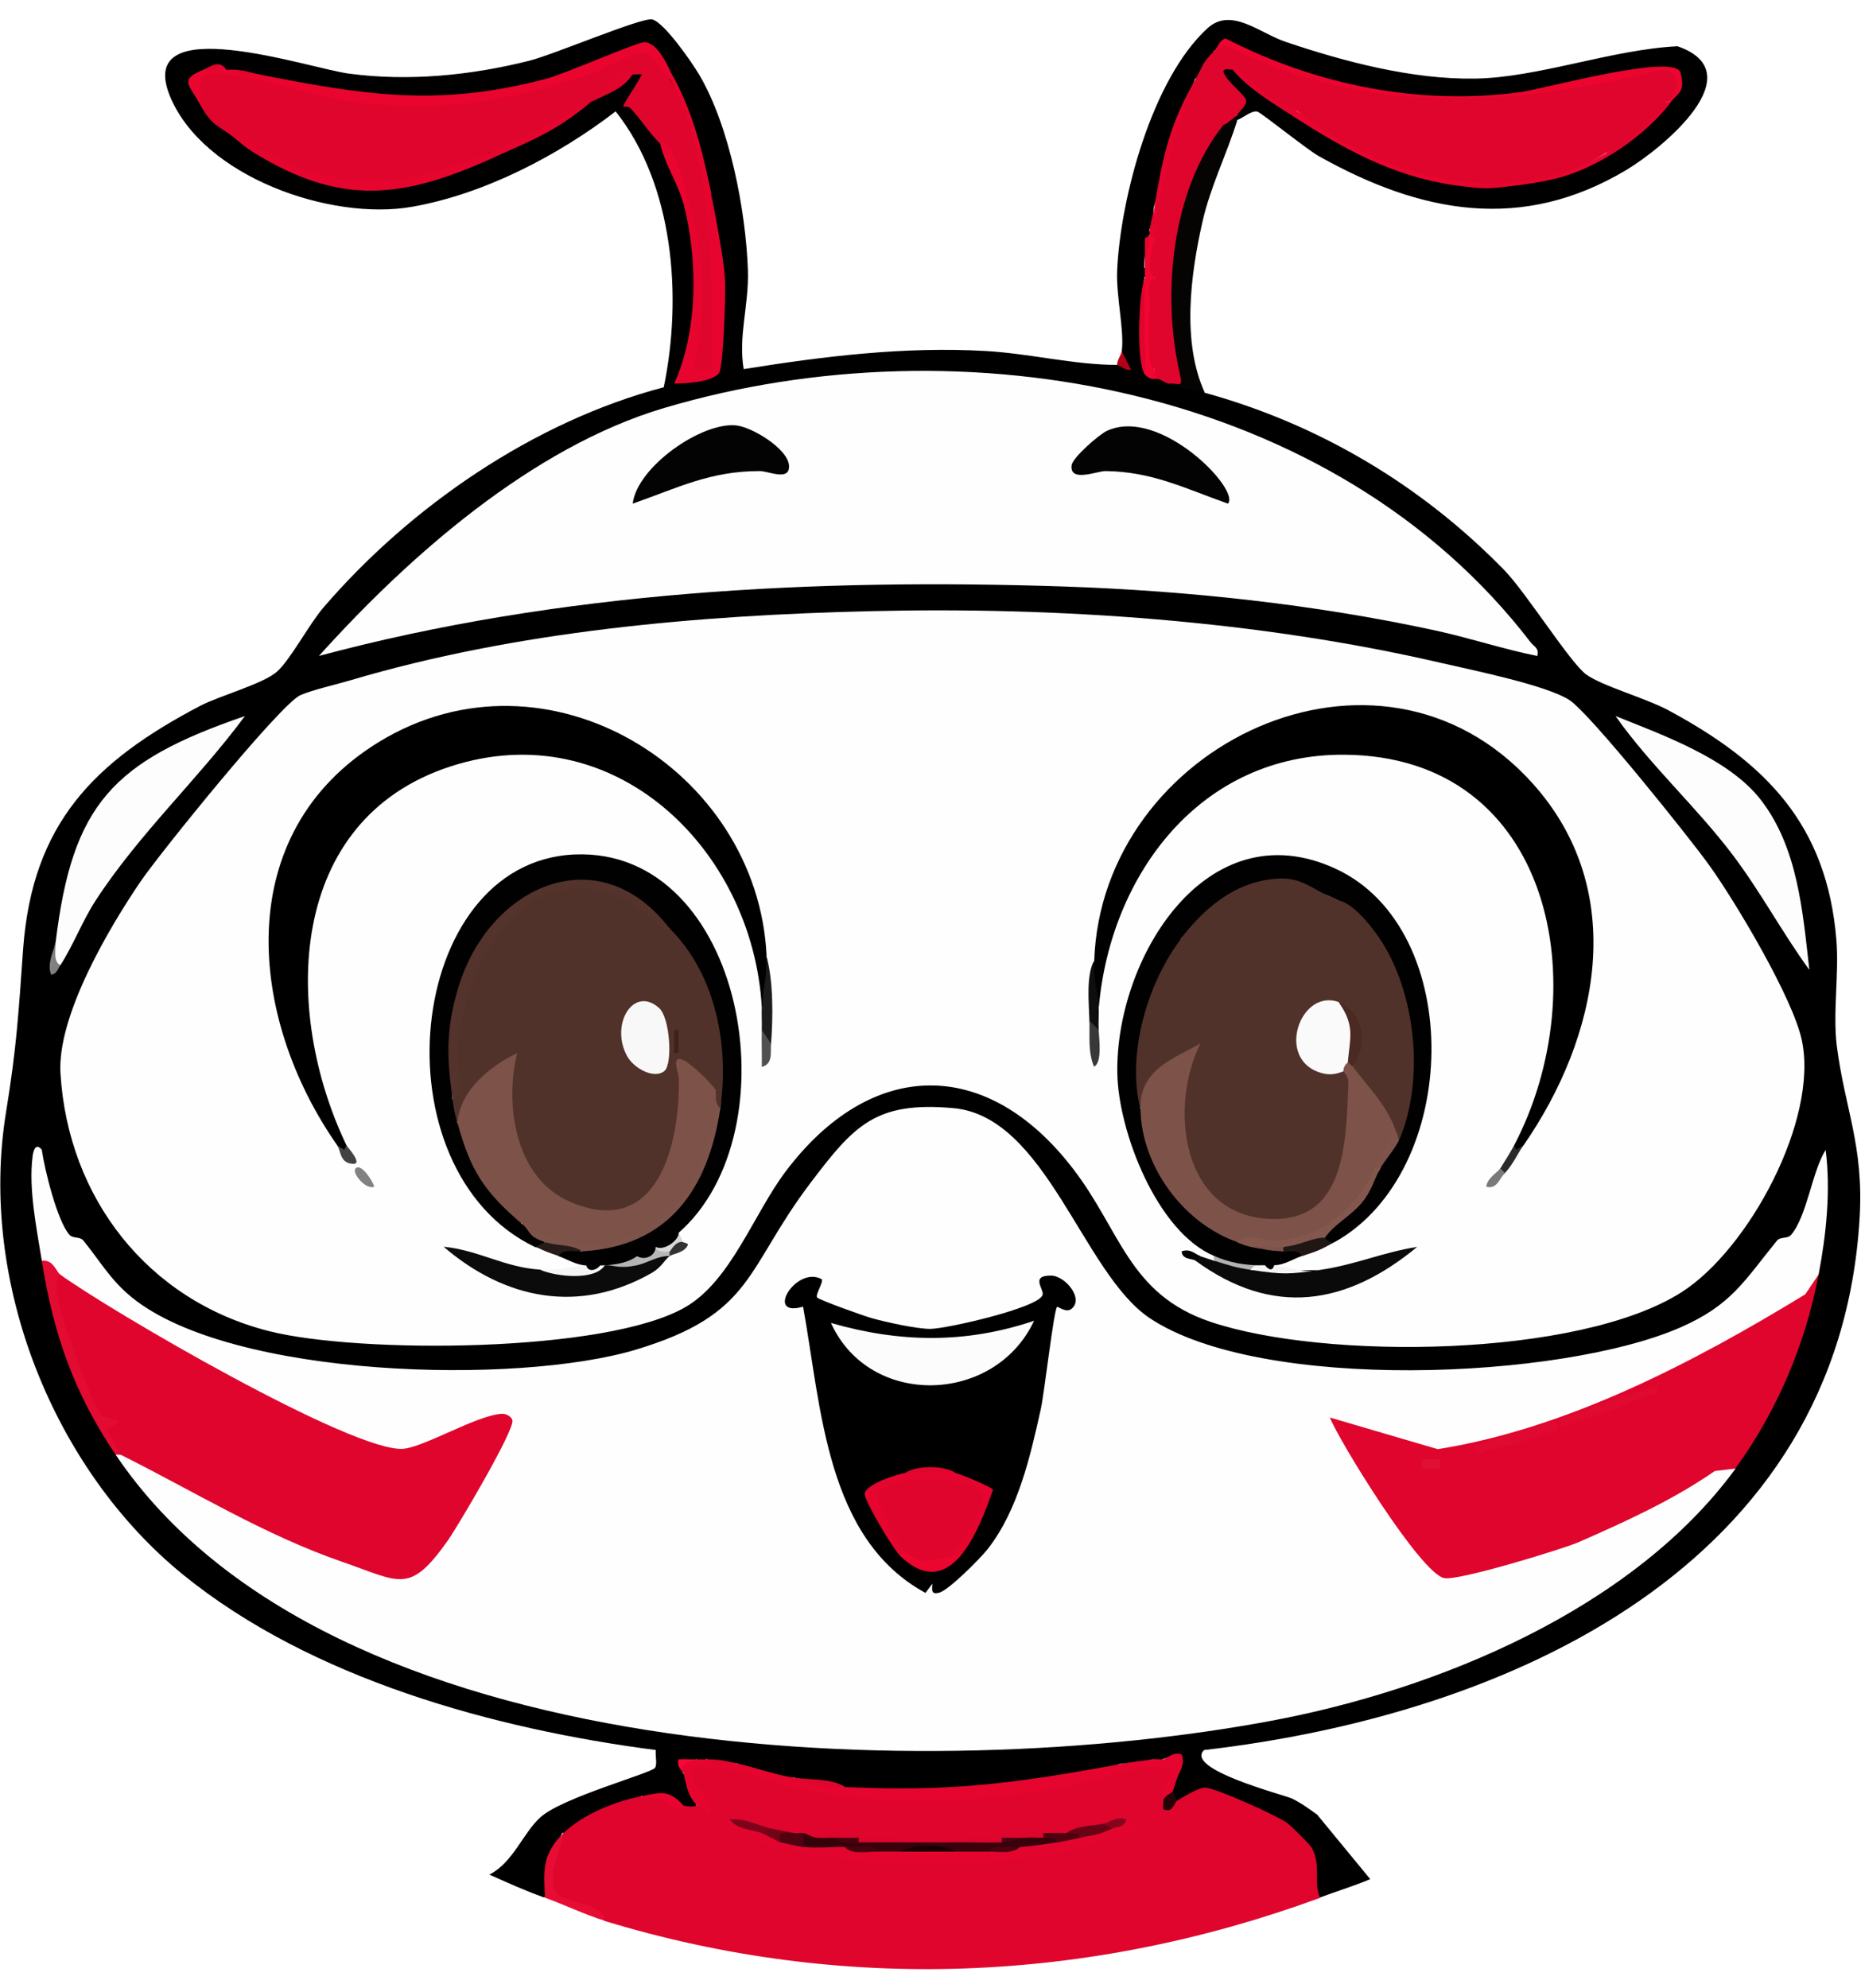 <svg xmlns="http://www.w3.org/2000/svg" width="44" height="47" viewBox="0 0 44 47" fill="none">
  <g clip-path="url(#clip0_80_7775)">
    <path d="M11.573 44.31C12.133 44.026 12.365 43.326 12.78 42.954C13.309 42.482 15.409 41.913 15.488 41.786C15.544 41.69 15.488 41.493 15.505 41.367C11.687 40.872 7.352 39.683 4.321 37.216C1.29 34.749 -0.52 30.336 0.144 26.281C0.394 24.746 0.437 23.968 0.547 22.428C0.766 19.467 2.222 18.002 4.732 16.685C5.192 16.445 6.211 16.169 6.543 15.881C6.854 15.614 7.313 14.748 7.645 14.363C9.701 11.97 12.623 9.963 15.693 9.154C16.135 7.028 15.934 4.373 14.556 2.633C13.196 3.678 11.442 4.592 9.736 4.889C7.825 5.226 4.794 4.181 4.015 2.265C3.18 0.205 7.317 1.618 8.249 1.74C9.657 1.928 11.123 1.784 12.505 1.438C13.051 1.307 15.19 0.398 15.422 0.459C15.711 0.537 16.358 1.473 16.529 1.762C17.25 2.978 17.635 4.981 17.683 6.39C17.709 7.221 17.451 7.942 17.583 8.725C19.472 8.423 21.375 8.187 23.303 8.297C24.362 8.358 25.394 8.625 26.413 8.625C26.509 8.533 26.531 8.423 26.523 8.297C26.584 7.789 26.387 7.019 26.413 6.39C26.492 4.671 27.24 1.863 28.548 0.669C29.107 0.157 29.781 0.782 30.393 0.988C31.789 1.46 33.385 1.88 34.872 1.858C36.359 1.837 38.1 1.172 39.661 1.093C41.468 1.718 39.325 3.494 38.45 4.019C35.983 5.493 33.599 5.047 31.181 3.691C30.892 3.529 29.812 2.654 29.724 2.637C29.58 2.611 29.392 2.79 29.247 2.838C29.186 2.807 29.186 2.768 29.247 2.729C29.186 2.383 29.138 2.252 28.836 1.985C28.591 1.631 28.871 1.229 29.138 1.635C29.619 1.906 30.157 2.335 30.555 2.724C31.771 3.385 33.048 3.984 34.373 4.36C34.881 4.408 35.392 4.404 35.9 4.36C36.604 4.207 37.3 3.988 37.973 3.704C38.48 3.28 38.992 2.842 39.499 2.396C39.849 1.583 39.359 1.587 38.655 1.74C35.458 2.545 32.195 2.694 29.094 1.119L28.696 1.198C28.806 1.473 28.578 1.906 28.259 1.854C27.896 2.882 27.568 3.901 27.275 4.911C27.275 5.104 27.24 5.287 27.166 5.458C27.262 5.484 27.257 5.524 27.166 5.567C27.087 5.808 27.052 6.062 27.056 6.333C27.227 6.363 27.214 6.464 27.056 6.551C26.96 7.312 26.956 8.082 27.056 8.843C27.135 8.734 27.332 8.835 27.384 8.953C27.564 8.716 27.629 8.773 27.603 9.062L27.835 9.101C28.01 8.773 28.298 9.027 28.473 9.281C31.168 10.02 33.604 11.463 35.568 13.479C36.084 14.009 37.124 15.666 37.501 15.942C37.877 16.217 38.926 16.506 39.456 16.795C41.752 18.032 43.195 19.493 43.418 22.218C43.484 23.019 43.331 23.933 43.427 24.716C43.615 26.198 44.066 27.073 43.969 28.766C43.497 37.019 35.686 40.535 28.469 41.367C27.992 41.821 30.354 42.425 30.542 42.512C30.756 42.613 30.949 42.757 31.141 42.893L32.397 44.419C32.047 44.568 31.57 44.717 31.198 44.857C30.931 44.822 30.831 44.542 30.892 44.021C30.73 43.247 29.121 42.652 28.416 42.491C28.18 42.67 27.979 42.692 27.817 42.565C27.616 42.687 27.555 42.495 27.708 42.346C27.524 42.316 27.655 42.036 27.817 42.018C27.927 41.66 27.94 41.419 27.489 41.581C27.424 41.716 27.34 41.712 27.27 41.581C27.03 41.66 26.776 41.694 26.505 41.69C24.756 42.224 21.978 42.7 20.146 42.364C20.08 42.351 20.019 42.298 19.957 42.237L18.759 42.018C18.405 42.136 17.766 41.896 17.451 41.69L16.686 41.581C16.642 41.73 16.564 41.712 16.467 41.581C16.301 41.638 16.209 41.743 16.139 41.909C16.297 42.005 16.485 42.451 16.467 42.674C16.437 43.011 16.227 43.002 16.139 42.674C15.829 42.504 15.505 42.429 15.155 42.456C14.989 42.709 14.674 42.884 14.21 42.985C13.878 43.247 13.572 43.361 13.296 43.326C13.047 43.781 12.841 44.262 13.003 44.778L12.863 44.852C12.369 44.673 12.041 44.52 11.556 44.306L11.573 44.31Z" fill="black"/>
    <path d="M1.316 22.271C1.71 19.008 2.668 17.998 5.791 16.926C4.675 18.431 3.285 19.708 2.252 21.3C1.942 21.781 1.719 22.371 1.426 22.817C1.238 22.87 1.203 22.686 1.316 22.271Z" fill="#FDFDFD"/>
    <path d="M42.779 22.927C42.137 22.043 41.629 21.085 40.969 20.211C40.103 19.065 39.027 18.103 38.196 16.926C39.311 17.372 40.877 17.936 41.625 18.899C42.508 20.031 42.622 21.553 42.779 22.927Z" fill="#FDFDFD"/>
    <path d="M27.506 41.585C27.572 41.577 27.76 41.384 27.944 41.476C28.018 41.725 27.9 41.843 27.834 42.023C27.839 41.647 27.931 41.524 27.506 41.585Z" fill="#DF052D"/>
    <path d="M16.485 41.585L16.157 41.913C16.139 41.852 15.977 41.76 16.047 41.585C16.192 41.577 16.34 41.594 16.485 41.585Z" fill="#FB0634"/>
    <path d="M1.426 22.817C1.369 22.901 1.334 23.036 1.207 23.036C1.098 22.756 1.299 22.415 1.317 22.271C1.321 22.446 1.251 22.721 1.426 22.817Z" fill="#808080"/>
    <path d="M27.288 41.585C27.135 41.791 26.763 41.668 26.523 41.694C26.811 41.642 26.986 41.62 27.288 41.585Z" fill="#DF052D"/>
    <path d="M36.342 15.505C35.537 15.343 34.75 15.08 33.945 14.905C31.084 14.284 28.093 13.965 25.167 13.864C19.253 13.668 13.253 13.974 7.541 15.505C9.666 13.143 12.588 10.567 15.702 9.644C22.761 7.549 31.548 9.136 36.184 15.177C36.267 15.286 36.394 15.316 36.346 15.505H36.342Z" fill="#FEFEFE"/>
    <path d="M14.959 11.905C15.063 11.035 16.585 9.976 17.399 10.055C17.775 10.09 18.619 10.602 18.654 10.995C18.689 11.389 18.173 11.135 17.963 11.135C16.782 11.135 16.026 11.533 14.959 11.905Z" fill="#030303"/>
    <path d="M29.033 11.905C28.027 11.551 27.248 11.148 26.137 11.135C25.936 11.135 25.28 11.415 25.337 10.995C25.363 10.812 25.989 10.269 26.168 10.186C27.423 9.6 29.335 11.581 29.033 11.905Z" fill="#030303"/>
    <path d="M41.034 34.71C39.604 35.646 38.209 36.437 36.56 36.945C36.153 37.072 34.417 37.548 34.12 37.513C33.717 37.465 32.707 36.009 32.436 35.615C31.95 34.911 31.425 34.075 31.106 33.288C31.329 33.078 33.691 34.023 34.115 34.045C35.003 34.084 38.677 32.536 39.657 32.072C40.829 31.521 41.922 30.839 42.998 30.122C42.692 31.762 42.014 33.362 41.034 34.705V34.71Z" fill="#DF052D"/>
    <path d="M39.18 32.746C39.242 33.056 39.097 32.921 38.944 32.991C38.297 33.293 37.571 33.507 36.893 33.726C36.84 33.446 36.941 33.529 37.111 33.459C37.776 33.183 38.498 32.973 39.185 32.746H39.18Z" fill="#E00930"/>
    <path d="M36.779 33.621C36.98 33.787 36.643 33.857 36.56 33.887C36.21 34.027 35.567 34.198 35.191 34.272C35.025 34.303 34.986 34.469 34.815 34.22C35.06 34.106 36.7 33.555 36.779 33.621Z" fill="#E00931"/>
    <path d="M34.054 34.491H33.617V34.71H34.054V34.491Z" fill="#E00F35"/>
    <path d="M20.609 14.446C25.014 14.341 29.755 14.669 34.054 15.666C34.776 15.833 36.552 16.191 37.103 16.546C37.588 16.856 39.946 19.804 40.405 20.443C41.03 21.309 42.391 23.596 42.6 24.584C43.003 26.456 41.354 29.523 39.762 30.542C37.326 32.099 31.308 32.151 28.622 31.246C26.684 30.594 26.496 29.085 25.368 27.624C23.321 24.961 20.587 25.022 18.576 27.69C17.823 28.687 17.285 30.266 16.214 30.892C14.342 31.989 8.459 31.998 6.36 31.465C3.49 30.738 1.61 28.315 1.43 25.376C1.347 24.025 2.559 21.96 3.324 20.836C3.77 20.18 6.626 16.642 7.103 16.432C7.392 16.305 7.943 16.183 8.28 16.082C12.216 14.914 16.515 14.542 20.609 14.446Z" fill="#FEFEFE"/>
    <path d="M18.12 22.599C18.225 23.098 18.19 23.495 18.011 23.797C17.788 20.049 14.495 16.86 10.641 18.12C6.788 19.38 6.666 23.889 8.192 27.073C8.31 27.436 8.144 27.349 7.973 27.073C5.861 24.055 5.441 19.686 8.966 17.534C12.916 15.124 17.919 18.181 18.125 22.599H18.12Z" fill="black"/>
    <path d="M36.018 27.073C35.825 27.331 35.699 27.441 35.799 27.073C37.75 23.351 36.718 17.884 31.797 17.84C28.407 17.809 26.264 20.644 25.98 23.802C25.792 23.53 25.757 23.167 25.871 22.712C26.041 17.617 32.589 14.468 36.232 18.514C38.533 21.068 37.794 24.519 36.018 27.078V27.073Z" fill="black"/>
    <path d="M12.776 30.017C13.279 30.1 13.821 30.082 14.302 29.907C14.508 29.829 14.919 29.78 15.068 29.907C15.208 29.654 15.557 29.562 15.833 29.689C15.697 29.798 15.645 29.951 15.413 30.087C13.694 31.071 11.94 30.716 10.488 29.47C11.324 29.553 11.927 29.96 12.78 30.012L12.776 30.017Z" fill="#0B0B0B"/>
    <path d="M31.215 30.017C32.055 29.894 32.694 29.601 33.507 29.474C31.832 30.857 30.096 31.136 28.268 29.802C28.123 29.662 28.184 29.641 28.377 29.693C28.486 29.728 28.591 29.767 28.705 29.802C29.085 29.776 29.374 29.851 29.58 30.021C30.122 30.03 30.669 30.03 31.215 30.021V30.017Z" fill="#0A0A0A"/>
    <path d="M18.23 24.672C18.13 24.786 18.059 24.681 18.011 24.344C18.016 24.165 18.003 23.981 18.011 23.797C18.029 23.452 18.143 23.062 18.121 22.599C18.287 23.185 18.278 24.055 18.23 24.672Z" fill="#1B1B1B"/>
    <path d="M25.976 23.797C25.985 23.977 25.967 24.16 25.976 24.344C25.897 24.51 25.827 24.436 25.757 24.125C25.744 23.688 25.678 23.062 25.866 22.708C25.853 23.137 25.963 23.5 25.976 23.797Z" fill="#0E0E0E"/>
    <path d="M29.903 29.907C29.973 29.907 30.052 29.899 30.122 29.907C30.419 29.938 30.826 30.108 31.211 30.017C30.481 30.126 30.323 30.13 29.575 30.017C29.405 29.811 29.72 29.816 29.903 29.907Z" fill="#F4F4F4"/>
    <path d="M29.904 29.907C29.785 29.907 29.628 29.881 29.575 30.017C29.195 29.96 29.051 29.907 28.701 29.798V29.689C28.937 29.789 29.545 29.754 29.829 29.82L29.904 29.907Z" fill="#B2B2B2"/>
    <path d="M14.193 29.907H14.302C14.066 30.284 13.139 30.174 12.776 30.017C13.209 30.043 13.581 29.916 13.865 29.907C13.974 29.907 14.084 29.916 14.193 29.907Z" fill="#F5F5F5"/>
    <path d="M25.976 24.344C25.984 24.545 26.067 25.114 25.866 25.214C25.718 24.851 25.77 24.497 25.757 24.125L25.976 24.344Z" fill="#383838"/>
    <path d="M36.018 27.073C35.874 27.279 35.786 27.506 35.581 27.729C35.428 27.874 35.371 27.812 35.471 27.62C35.554 27.493 35.734 27.196 35.799 27.073L35.852 27.178L36.018 27.073Z" fill="#2A2A2A"/>
    <path d="M16.047 29.146C16.078 29.221 16.126 29.291 16.157 29.365C16.143 29.483 15.955 29.575 15.829 29.584C15.649 29.71 15.325 29.732 15.501 29.474C15.575 29.435 16.021 29.168 16.047 29.146Z" fill="#D8D8D8"/>
    <path d="M18.23 24.672C18.213 24.886 18.278 25.149 18.011 25.219C18.016 24.93 18.003 24.637 18.011 24.344L18.23 24.672Z" fill="#505050"/>
    <path d="M8.192 27.073C8.209 27.108 8.585 27.515 8.354 27.511C8.03 27.502 8.061 27.2 7.973 27.073L8.139 27.178L8.192 27.073Z" fill="#424242"/>
    <path d="M8.844 28.053C8.642 28.127 8.31 27.721 8.406 27.62C8.555 27.467 8.874 28.031 8.844 28.053Z" fill="#818181"/>
    <path d="M16.157 29.365C16.157 29.365 16.266 29.391 16.266 29.418C16.196 29.619 15.903 29.632 15.833 29.693C15.737 29.663 15.741 29.628 15.833 29.584C15.855 29.575 15.978 29.308 16.161 29.365H16.157Z" fill="#333333"/>
    <path d="M35.58 27.725C35.449 27.865 35.392 28.114 35.143 28.053C35.152 27.852 35.406 27.716 35.471 27.616L35.58 27.725Z" fill="#7A7A7A"/>
    <path d="M28.377 29.689L28.267 29.798C28.202 29.75 27.944 29.78 27.939 29.579C28.145 29.505 28.263 29.649 28.377 29.689Z" fill="black"/>
    <path d="M15.063 29.689C15.317 29.715 15.282 29.798 15.063 29.907C14.621 30.004 14.499 29.894 14.298 29.907C14.263 29.907 14.223 29.907 14.188 29.907C14.407 29.706 14.809 29.776 15.063 29.689Z" fill="#B4B4B4"/>
    <path d="M15.829 29.579V29.689C15.549 29.684 15.33 29.846 15.063 29.907V29.689C15.203 29.64 15.365 29.54 15.501 29.47C15.505 29.601 15.75 29.606 15.829 29.579Z" fill="#B7B7B7"/>
    <path d="M31.544 29.365C31.342 29.435 31.194 29.474 31.325 29.256L31.281 29.125C31.885 28.731 32.278 28.228 32.633 27.62C32.689 27.392 32.843 26.981 33.07 26.964L33.044 26.461C33.433 24.764 33.144 22.651 31.714 21.54L31.653 21.291C30.262 20.591 29.059 20.911 28.079 22.153L27.939 22.162C27.883 22.262 27.909 22.363 27.992 22.454C27.218 23.548 27.038 24.908 26.955 26.198L27.183 26.369C27.292 27.559 28.071 28.617 29.164 29.094L29.252 29.361C29.405 29.308 29.58 29.291 29.58 29.47C29.851 29.479 30.109 29.518 30.345 29.579C30.524 29.457 30.927 29.4 30.782 29.689C30.581 29.754 30.371 29.903 30.126 29.907C30.091 30.047 30 30.026 29.908 29.907C29.462 29.921 29.064 29.846 28.709 29.689C27.358 29.125 26.444 26.754 26.417 25.376C26.365 22.678 28.517 19.113 31.587 20.539C34.658 21.965 34.548 27.699 31.548 29.365H31.544Z" fill="#010101"/>
    <path d="M31.325 29.256C31.325 29.256 31.43 29.409 31.543 29.365C31.185 29.562 31.167 29.566 30.778 29.693C30.704 29.527 30.485 29.588 30.341 29.584C30.244 29.553 30.249 29.518 30.341 29.474C30.559 29.334 31.106 29.12 31.325 29.256Z" fill="#201715"/>
    <path d="M31.653 21.287C32.02 21.357 32.475 21.956 32.681 22.279C33.485 23.561 33.678 25.569 33.074 26.964C32.943 27.003 32.904 26.894 32.965 26.636C32.545 26.461 31.981 25.687 31.981 25.219C32.169 24.593 32.059 24.081 31.653 23.692C30.822 23.942 30.424 25.096 31.543 25.171L31.762 25.328C31.906 25.197 32.038 25.485 32.09 25.66C32.322 26.43 31.845 28.464 31.005 28.858C28.722 29.925 27.213 27.108 27.931 25.157C27.559 25.354 27.209 25.63 27.183 26.08L26.96 26.203C26.636 24.899 27.135 23.211 27.944 22.166L28.044 22.196C29.02 20.976 30.196 20.543 31.653 21.291V21.287Z" fill="#51322B"/>
    <path d="M31.762 25.324C31.5 25.14 31.561 25.013 31.872 25.105C31.977 25.075 32.012 25.11 31.981 25.214C32.344 25.682 32.738 26.076 32.965 26.631C33.009 27.003 32.764 27.353 32.528 27.616C32.038 29.076 30.678 29.553 29.256 29.361C27.997 28.923 26.978 27.581 26.964 26.194C26.956 25.297 27.695 25.044 28.381 24.668C27.655 26.124 27.909 28.6 29.869 28.801C31.828 29.002 31.824 27.012 31.881 25.586C31.885 25.446 31.767 25.337 31.767 25.324H31.762Z" fill="#7D5249"/>
    <path d="M27.94 22.161C28.521 21.409 29.282 20.793 30.284 20.766C30.844 20.753 31.15 21.112 31.649 21.287C31.364 21.234 30.949 21.107 30.612 21.068C29.269 20.915 29.011 21.448 28.158 22.214C27.997 22.358 27.918 22.524 27.94 22.161Z" fill="#51322B"/>
    <path d="M31.325 29.256C31.041 29.247 30.73 29.444 30.341 29.474C30.109 29.536 29.855 29.536 29.576 29.474C29.414 29.439 29.37 29.409 29.248 29.365C29.488 29.098 29.886 29.339 30.157 29.326C31.303 29.256 32.007 28.587 32.523 27.62C32.554 27.559 32.593 27.559 32.633 27.62C32.48 27.887 32.445 28.132 32.196 28.433C31.92 28.761 31.566 28.919 31.325 29.256Z" fill="#84574D"/>
    <path d="M33.07 26.964C32.996 27.134 32.738 27.436 32.633 27.62H32.523C32.694 27.301 32.808 26.964 32.961 26.636C33.005 26.745 33.061 26.841 33.07 26.964Z" fill="#7E5349"/>
    <path d="M30.341 29.47V29.579C29.982 29.566 29.881 29.531 29.575 29.47C29.829 29.457 30.087 29.492 30.341 29.47Z" fill="#7D5249"/>
    <path d="M31.653 23.688C32.086 23.99 32.235 24.746 31.872 25.105C31.872 25.118 31.758 25.179 31.762 25.324C31.579 25.394 31.434 25.42 31.242 25.363C30.14 25.053 30.743 23.351 31.653 23.688Z" fill="#FBFAFA"/>
    <path d="M31.977 25.214C31.946 25.175 31.898 25.144 31.867 25.105C31.915 24.541 32.046 24.243 31.648 23.688C32.243 23.906 32.366 24.72 31.977 25.214Z" fill="#4A2A23"/>
    <path d="M16.047 29.146C16.047 29.321 15.698 29.579 15.501 29.474C15.501 29.689 15.243 29.802 15.063 29.693C14.871 29.833 14.578 29.907 14.189 29.912C14.097 30.034 13.904 30.078 13.861 29.912C13.616 29.903 13.41 29.763 13.205 29.693C13.047 29.404 13.528 29.522 13.751 29.584C13.913 29.448 14.141 29.374 14.442 29.365C16.096 29.019 16.572 27.585 17.027 26.198C16.97 25.087 16.743 24.025 16.345 23.014C16.047 22.656 15.877 22.297 15.825 21.943C14.617 20.727 13.065 20.442 11.844 21.798C10.777 22.984 10.668 24.475 10.694 25.984C10.812 26.063 10.851 26.242 10.803 26.531L11.066 26.658C11.267 27.454 11.696 28.118 12.325 28.639V28.932C12.54 28.932 12.842 29.172 12.872 29.369C12.986 29.496 12.912 29.531 12.653 29.479C8.857 27.663 9.566 20.368 13.585 20.198C17.605 20.027 18.794 26.754 16.034 29.151L16.047 29.146Z" fill="#010101"/>
    <path d="M13.755 29.579C13.581 29.588 13.305 29.509 13.209 29.689C12.951 29.601 12.907 29.588 12.662 29.47L12.881 29.361C13.025 29.225 13.712 29.343 13.755 29.579Z" fill="#251B19"/>
    <path d="M17.031 26.198C16.743 28.114 15.807 29.466 13.76 29.579C13.524 29.409 13.182 29.457 12.885 29.361C12.465 29.221 12.561 29.116 12.338 28.923C12.575 28.704 12.907 29.137 13.182 29.225C13.926 29.457 14.805 29.238 15.431 28.796C16.467 28.066 16.655 26.916 16.922 25.761C17.018 25.918 17.075 25.993 17.031 26.198Z" fill="#7E534A"/>
    <path d="M15.829 21.943C16.931 23.027 17.246 24.751 17.027 26.198C16.94 26.124 16.905 25.98 16.918 25.761C16.725 25.844 16.502 25.722 16.253 25.394C16.664 30.091 11.643 29.846 11.892 25.328C11.503 25.59 11.153 25.949 11.044 26.422L10.808 26.526C10.742 26.286 10.733 26.22 10.698 25.98C10.698 24.615 10.716 23.417 11.516 22.223C12.666 20.504 14.42 20.521 15.824 21.943H15.829Z" fill="#51322B"/>
    <path d="M16.922 25.761C16.997 28.254 14.7 30.445 12.338 28.928C11.442 28.162 11.123 27.672 10.812 26.526C10.895 25.761 11.577 25.206 12.229 24.891C11.923 26.115 12.181 27.843 13.467 28.403C15.54 29.304 16.074 27.082 16.052 25.49C16.052 25.381 15.846 24.921 16.157 25.057C16.314 25.122 16.813 25.59 16.922 25.77V25.761Z" fill="#7D5249"/>
    <path d="M15.829 21.943C15.702 22.092 15.23 21.51 14.945 21.357C12.457 20.018 10.978 22.708 10.812 24.838C10.777 25.254 11.04 25.709 10.703 25.98C10.55 24.974 10.545 24.244 10.865 23.251C11.613 20.933 14.158 19.778 15.829 21.943Z" fill="#53332C"/>
    <path d="M15.584 23.828C15.842 24.06 15.907 25.149 15.71 25.315C15.47 25.516 14.989 25.258 14.827 24.965C14.416 24.213 14.98 23.286 15.584 23.828Z" fill="#F9F8F8"/>
    <path d="M16.043 24.344H15.938V24.886H16.043V24.344Z" fill="#422018"/>
    <path d="M26.522 8.301L26.741 8.738C26.623 8.778 26.47 8.629 26.413 8.629C26.404 8.515 26.514 8.384 26.522 8.301Z" fill="#B50019"/>
    <path d="M28.705 1.211C28.788 1.128 28.828 0.949 28.976 0.909C31.119 2.011 33.551 2.501 35.948 2.178C36.455 2.112 39.6 1.242 39.731 1.714C39.862 2.186 39.657 2.204 39.508 2.409H39.399C39.491 2.129 39.626 1.806 39.237 1.753C36.412 2.374 34.059 2.869 31.194 2.055C30.341 1.815 29.576 1.294 28.709 1.211H28.705Z" fill="#EB052F"/>
    <path d="M37.982 3.612C38.052 3.643 38.047 3.682 37.982 3.722C37.203 4.155 36.783 4.255 35.909 4.378C35.406 4.422 34.89 4.426 34.382 4.378C32.926 4.163 31.784 3.529 30.564 2.742C30.42 2.589 30.481 2.532 30.673 2.633C32.808 4.019 35.572 4.968 37.986 3.617L37.982 3.612Z" fill="#E9052F"/>
    <path d="M27.288 5.685C27.244 5.712 27.205 5.672 27.179 5.576C27.179 5.541 27.179 5.502 27.179 5.467C27.253 5.296 27.292 5.112 27.288 4.92C27.494 3.687 27.642 2.961 28.272 1.863L27.288 5.681V5.685Z" fill="#E5052E"/>
    <path d="M27.288 5.686C27.332 5.904 27.288 6.302 27.288 6.56C27.187 7.26 27.192 8.03 27.288 8.743C27.332 8.765 27.441 8.73 27.506 8.743C27.467 8.813 27.432 8.887 27.397 8.962C27.318 8.927 27.222 9.018 27.069 8.852C26.964 8.096 26.973 7.321 27.069 6.56C27.069 6.486 27.069 6.416 27.069 6.342C27.06 6.071 27.1 5.812 27.178 5.576C27.283 5.572 27.27 5.607 27.288 5.686Z" fill="#F40531"/>
    <path d="M30.669 2.628L30.559 2.737C30.056 2.414 29.54 2.112 29.142 1.648C29.151 1.64 28.88 1.368 29.195 1.43C29.641 1.867 30.148 2.291 30.669 2.628Z" fill="#E6052F"/>
    <path d="M39.508 2.41C39.145 2.908 38.489 3.438 37.982 3.717V3.608C38.415 3.363 38.957 2.694 39.399 2.41H39.508Z" fill="#E3052E"/>
    <path d="M27.069 8.848C26.864 8.625 26.912 6.932 27.069 6.556C27.034 7.317 27.096 8.087 27.069 8.848Z" fill="#DF052D"/>
    <path d="M35.909 4.374C35.196 4.47 35.108 4.483 34.382 4.374H35.909Z" fill="#E3052E"/>
    <path d="M27.069 6.337V5.629L27.179 5.572C27.152 5.812 27.078 6.193 27.069 6.337Z" fill="#DF052D"/>
    <path d="M27.179 5.467C27.209 5.226 27.257 5.091 27.288 4.92C27.284 5.095 27.354 5.371 27.179 5.467Z" fill="#DF052D"/>
    <path d="M0.988 29.798C0.866 29.037 0.673 28.105 0.77 27.34C0.787 27.191 0.848 27.003 0.988 27.178C1.054 27.646 1.351 28.849 1.636 29.181C1.723 29.286 1.889 29.221 1.972 29.326C2.362 29.802 2.607 30.253 3.118 30.668C5.471 32.58 12.233 32.746 15.037 31.902C17.84 31.058 17.613 30.003 19.166 27.957C20.194 26.601 20.701 26.028 22.542 26.194C24.738 26.391 25.595 30.095 27.183 31.158C29.811 32.912 36.892 32.615 39.722 31.381C40.938 30.852 41.24 30.275 42.01 29.33C42.093 29.225 42.264 29.291 42.351 29.186C42.727 28.735 42.841 27.694 43.164 27.182C43.287 28.14 43.178 29.181 42.998 30.126L42.683 30.594C40.037 32.212 37.032 33.774 33.993 34.255L31.443 33.507C31.648 34.041 33.582 37.19 34.146 37.303C34.487 37.373 36.971 36.608 37.321 36.455C38.437 35.965 39.539 35.466 40.545 34.771L41.035 34.714C38.607 38.038 33.988 39.945 30.035 40.68C22.096 42.163 7.781 41.87 2.734 34.386C2.764 34.312 2.803 34.316 2.843 34.386C3.018 34.347 3.188 34.351 3.359 34.404L6.893 36.21C7.304 36.402 9.242 37.264 9.701 37.054C10.16 36.844 11.84 34.106 11.888 33.642C11.888 33.621 11.498 33.721 11.437 33.756C9.876 34.539 9.39 34.64 7.781 33.94C7.422 33.782 7.064 33.612 6.714 33.437C6.04 33.105 1.509 30.703 1.435 30.318C1.421 30.262 1.426 30.2 1.435 30.139C1.29 30.227 1.146 30.117 0.997 29.811L0.988 29.798Z" fill="#FEFEFE"/>
    <path d="M19.428 30.235C19.477 30.301 19.271 30.603 19.319 30.669C19.358 30.725 20.456 31.119 20.627 31.163C20.959 31.255 21.672 31.412 21.991 31.412C22.376 31.412 24.576 30.909 24.651 30.607C24.686 30.472 24.353 30.148 24.847 30.152C25.189 30.152 25.648 30.717 25.32 30.948C25.197 31.032 25.005 30.874 24.992 30.892C24.913 30.983 24.694 32.908 24.611 33.293C24.362 34.417 24.073 35.694 23.352 36.617C23.185 36.831 22.42 37.601 22.201 37.649C22.013 37.693 22.035 37.596 22.044 37.435L21.882 37.653C19.52 36.372 19.42 33.253 18.987 30.887C18.068 31.158 18.816 29.912 19.424 30.235H19.428Z" fill="#010000"/>
    <path d="M24.449 31.22C23.526 33.196 20.561 33.293 19.647 31.272C21.27 31.74 22.835 31.766 24.449 31.22Z" fill="#FCFCFC"/>
    <path d="M22.595 34.819C22.695 34.837 23.47 35.16 23.478 35.213C23.303 35.724 23.045 36.389 22.704 36.783C22.582 36.879 22.508 36.879 22.486 36.783L22.372 36.582C22.499 36.415 23.072 35.528 23.028 35.383C22.971 35.2 20.299 34.893 21.165 35.842C21.423 36.17 21.497 36.45 21.396 36.673C21.541 36.827 21.48 36.883 21.287 36.783C21.112 36.612 20.43 35.466 20.443 35.309C20.461 35.09 21.2 34.845 21.396 34.819C21.786 34.71 22.206 34.701 22.595 34.819Z" fill="#E5052E"/>
    <path d="M22.485 36.783C22.551 36.77 22.634 36.792 22.704 36.783C22.258 37.303 21.773 37.251 21.287 36.783L21.396 36.673C21.44 36.63 21.484 36.59 21.523 36.595C21.759 36.595 22.35 36.665 22.485 36.783Z" fill="#EC052F"/>
    <path d="M22.595 34.819C22.341 34.78 21.654 34.784 21.396 34.819C21.672 34.631 22.341 34.635 22.595 34.819Z" fill="#E1052D"/>
    <path d="M22.485 36.783C22.044 36.862 21.799 37.041 21.396 36.674C21.243 36.534 20.71 35.484 20.753 35.318C20.872 34.841 23.133 34.876 23.242 35.318C23.303 35.563 22.7 36.56 22.49 36.783H22.485Z" fill="#DF052D"/>
    <path d="M15.391 1.32C15.544 1.565 15.487 1.775 15.172 1.758C15.102 1.745 15.011 1.775 14.954 1.758C14.827 1.871 14.77 1.889 14.774 1.81L13.97 2.409C13.226 2.952 12.426 3.354 11.569 3.608C9.937 4.574 7.65 4.728 6.114 3.498C5.944 3.42 5.765 3.35 5.568 3.28C5.122 2.926 5.017 3.004 4.693 2.405C4.404 1.613 4.881 1.648 5.541 1.714C8.804 2.624 12.037 2.65 15.146 1.132C15.308 1.106 15.435 1.141 15.387 1.316L15.391 1.32Z" fill="#DF052D"/>
    <path d="M15.391 1.32C15.593 1.263 15.789 1.67 15.829 1.867C16.45 2.825 16.673 4.085 16.83 5.217C16.935 5.987 17.141 8.135 16.896 8.791C16.865 8.874 16.257 8.953 16.231 8.808C16.629 7.444 16.498 6.07 16.266 4.706C16.082 4.255 15.864 3.818 15.61 3.398C15.343 3.135 15.16 2.829 14.91 2.562C14.853 2.501 14.74 2.527 14.735 2.523C14.713 2.484 15.081 1.963 15.173 1.762C15.238 1.613 15.256 1.452 15.391 1.325V1.32Z" fill="#DF052D"/>
    <path d="M16.813 4.592C16.813 4.785 16.843 4.968 16.922 5.139C17.001 5.607 17.136 6.254 17.145 6.718C17.154 7.063 17.101 8.542 17.018 8.782C16.935 9.023 16.187 9.071 15.942 9.067C16.507 7.807 16.502 6.141 16.161 4.811C16.148 4.697 16.152 4.658 16.27 4.702C16.655 6.053 16.747 7.365 16.38 8.739H16.817C16.83 6.574 16.909 3.822 15.837 1.863C15.868 1.784 15.907 1.784 15.947 1.863C16.41 2.742 16.62 3.63 16.822 4.592H16.813Z" fill="#E7052F"/>
    <path d="M15.938 1.867H15.829C15.811 1.837 15.418 1.347 15.391 1.321C15.138 1.076 14.329 1.618 14.001 1.732C12.054 2.405 10.322 2.681 8.258 2.396C7.3 2.265 5.966 1.754 5.074 1.754C4.474 1.754 4.868 2.112 4.698 2.414C4.47 1.994 4.234 1.885 4.807 1.649C4.995 1.592 5.179 1.548 5.354 1.649C5.424 1.649 5.502 1.644 5.572 1.649L6.119 1.758C8.625 2.252 10.379 2.536 12.929 1.858C13.366 1.74 15.076 0.992 15.234 0.997C15.575 1.006 15.807 1.614 15.942 1.867H15.938Z" fill="#EA052F"/>
    <path d="M11.573 3.612C11.713 3.577 11.748 3.582 11.682 3.722C9.574 4.671 8.1 4.903 6.01 3.612C5.865 3.459 5.927 3.402 6.119 3.503C8.013 4.592 9.636 4.408 11.573 3.612Z" fill="#E5052E"/>
    <path d="M13.974 2.41C13.16 3.088 12.644 3.289 11.682 3.717L11.573 3.608C12.404 3.267 13.182 2.825 13.974 2.41Z" fill="#E6052E"/>
    <path d="M16.266 4.702L16.157 4.811C16.038 4.36 15.71 3.866 15.61 3.394C15.623 3.407 15.645 3.206 15.85 3.529C16.104 3.932 16.143 4.273 16.266 4.702Z" fill="#EA052F"/>
    <path d="M14.954 1.758C14.731 2.121 14.32 2.226 13.97 2.414C14.171 2.243 14.521 1.806 14.744 1.697C14.901 1.618 14.915 1.749 14.954 1.758Z" fill="#E3052E"/>
    <path d="M6.119 3.503L6.01 3.612C5.795 3.481 5.747 3.424 5.572 3.284C5.686 3.004 5.983 3.424 6.119 3.503Z" fill="#E4052E"/>
    <path d="M16.922 5.139C16.747 5.047 16.821 4.767 16.813 4.592C16.852 4.785 16.887 4.933 16.922 5.139Z" fill="#DF052D"/>
    <path d="M6.119 1.758C5.944 1.754 5.668 1.824 5.572 1.649C5.852 1.671 5.922 1.719 6.119 1.758Z" fill="#DF052D"/>
    <path d="M5.353 1.649C5.17 1.649 4.99 1.649 4.807 1.649C4.968 1.583 5.187 1.39 5.353 1.649Z" fill="#DF052D"/>
    <path d="M1.426 30.126L1.574 30.297C1.741 31.399 2.108 32.895 2.956 33.586C2.812 33.796 2.817 33.984 2.97 34.159L2.843 34.386H2.733C1.745 32.917 1.268 31.552 0.988 29.802C1.259 29.763 1.325 30.056 1.426 30.131V30.126Z" fill="#E30B32"/>
    <path d="M2.843 34.382L2.515 33.782C3.145 33.507 2.51 33.568 2.397 33.441C2.191 33.209 1.609 31.582 1.5 31.193C1.426 30.918 1.22 30.362 1.421 30.126C2.598 30.983 8.358 34.342 9.535 34.246C10.042 34.202 11.28 33.45 11.866 33.419C11.975 33.415 12.093 33.489 12.115 33.572C12.172 33.8 10.829 36.07 10.593 36.407C9.683 37.697 9.469 37.395 8.104 36.923C6.259 36.289 4.579 35.248 2.843 34.382Z" fill="#DF052D"/>
    <path d="M16.485 42.675C16.546 42.543 16.669 42.583 16.695 42.692C16.743 42.876 16.034 41.992 16.397 41.752C16.559 41.647 17.237 41.743 17.482 41.782C20.671 42.911 24.078 42.325 27.284 41.673C27.817 41.568 27.892 41.865 27.502 42.565H27.83C27.97 42.478 28.373 42.233 28.513 42.255C28.801 42.294 30.148 42.893 30.424 43.086C30.516 43.147 30.98 43.606 31.019 43.685C31.246 44.122 31.045 44.472 31.211 44.861C25.727 46.873 19.918 47.118 14.298 45.408L14.097 45.246C12.855 44.923 12.667 44.516 13.318 43.335C13.756 42.902 14.552 42.569 15.173 42.46C15.527 42.443 15.855 42.517 16.157 42.679C16.389 42.731 16.467 42.679 16.485 42.679V42.675Z" fill="#DF052D"/>
    <path d="M13.318 43.33C13.27 43.781 12.951 44.209 13.117 44.682C13.231 45.014 14.28 44.944 14.302 45.404C13.821 45.255 13.353 45.027 12.885 44.857C12.85 44.179 12.824 43.825 13.323 43.33H13.318Z" fill="#E60C34"/>
    <path d="M16.703 41.585L17.469 41.694C17.928 41.8 18.278 41.94 18.776 42.023L19.975 42.241C22.542 42.359 24.029 42.149 26.522 41.694C26.789 41.699 27.043 41.664 27.288 41.585C27.358 41.576 27.436 41.594 27.506 41.585C27.957 41.401 27.953 41.638 27.834 42.023C27.804 42.11 27.734 42.333 27.725 42.351C27.799 42.504 27.659 42.652 27.506 42.569C27.406 42.241 27.62 42.158 27.725 41.808C26.863 41.642 26.116 42.066 25.346 42.211C23.216 42.609 21.226 42.736 19.078 42.324C18.195 42.154 17.381 41.686 16.432 41.808C16.178 42.241 16.979 42.517 16.76 42.902C16.681 42.832 16.585 42.709 16.489 42.683C16.24 42.434 16.24 42.211 16.161 41.918C16.069 41.751 16.178 41.642 16.489 41.59C16.559 41.585 16.633 41.59 16.708 41.59L16.703 41.585Z" fill="#E5052E"/>
    <path d="M16.157 42.675C16.157 42.675 16.087 42.775 16.012 42.758C15.789 42.705 15.632 42.39 15.251 42.539L15.172 42.456C15.588 42.386 15.789 42.272 16.157 42.675Z" fill="#E9052F"/>
    <path d="M27.83 42.565C27.769 42.605 27.734 42.836 27.559 42.784C27.445 42.784 27.528 42.644 27.502 42.565C27.515 42.451 27.699 42.386 27.721 42.346L27.83 42.565Z" fill="#250108"/>
    <path d="M17.465 41.694C17.224 41.668 16.857 41.791 16.699 41.585C17.067 41.59 17.15 41.625 17.465 41.694Z" fill="#DF052D"/>
    <path d="M19.975 42.237C19.585 42.219 19.122 42.237 18.776 42.018C19.144 42.08 19.642 42.027 19.975 42.237Z" fill="#DF052D"/>
    <path d="M17.902 43.549C17.819 43.401 17.928 43.365 18.23 43.44C18.326 43.3 18.401 43.339 18.449 43.549C18.541 43.37 18.978 43.431 18.995 43.658C19.157 43.453 19.713 43.527 19.979 43.658C20.242 43.694 20.496 43.733 20.745 43.768C20.924 43.61 21.112 43.606 21.292 43.768C21.729 43.676 22.166 43.676 22.599 43.768C22.827 43.602 23.133 43.606 23.365 43.768L24.13 43.658C24.314 43.462 24.734 43.497 25.005 43.549C25.084 43.365 25.368 43.383 25.552 43.44C25.713 43.252 25.971 43.177 26.317 43.221C26.361 43.116 26.47 43.042 26.645 43.002C26.741 43.024 26.798 43.099 26.859 43.164C26.859 43.335 25.674 43.658 25.447 43.711C23.325 44.214 19.993 44.192 17.915 43.545L17.902 43.549Z" fill="#E4052E"/>
    <path d="M24.668 43.44C24.791 43.331 25.097 43.348 24.996 43.549C24.694 43.593 24.436 43.637 24.121 43.659L23.356 43.768C23.102 43.772 22.844 43.768 22.59 43.768C22.157 43.676 21.716 43.676 21.283 43.768C21.099 43.768 20.92 43.768 20.736 43.768C20.653 43.75 20.618 43.715 20.627 43.659C20.53 43.628 20.535 43.593 20.627 43.549C20.876 43.449 21.134 43.475 21.392 43.549C21.79 43.549 22.192 43.554 22.59 43.549C22.945 43.466 23.334 43.444 23.68 43.549C23.833 43.479 24.016 43.444 24.226 43.44C24.344 43.339 24.55 43.348 24.664 43.44H24.668Z" fill="#38010B"/>
    <path d="M19.319 43.44C19.463 43.383 19.629 43.326 19.756 43.44C19.944 43.479 20.123 43.514 20.303 43.549C20.412 43.47 20.526 43.466 20.631 43.549V43.658C20.465 43.763 20.176 43.728 19.975 43.658C19.655 43.658 19.297 43.689 18.991 43.658C18.68 43.597 18.693 43.413 18.991 43.33C19.078 43.343 19.188 43.426 19.319 43.44Z" fill="#37010B"/>
    <path d="M17.246 43.002C17.556 43.072 17.81 43.182 18.011 43.331C18.204 43.278 18.274 43.313 18.23 43.44L17.902 43.549C17.797 43.519 16.778 43.125 16.918 43.007C17.027 43.007 17.137 43.007 17.246 43.007V43.002Z" fill="#E1052D"/>
    <path d="M26.085 43.112C26.278 43.072 26.352 43.112 26.304 43.221C25.936 43.392 25.901 43.361 25.538 43.44C25.39 43.431 25.28 43.396 25.21 43.33C25.438 43.16 25.805 43.16 26.085 43.112Z" fill="#680315"/>
    <path d="M18.23 43.221C18.352 43.357 18.282 43.392 18.011 43.33C17.753 43.239 17.434 43.252 17.246 43.002C17.731 42.994 17.884 43.151 18.23 43.221Z" fill="#7E031A"/>
    <path d="M18.777 43.331C18.847 43.344 18.925 43.317 18.995 43.331V43.658C18.851 43.645 18.602 43.584 18.449 43.549C18.099 43.243 18.471 43.282 18.777 43.331Z" fill="#500210"/>
    <path d="M25.215 43.331C25.333 43.335 25.491 43.296 25.543 43.44C25.359 43.479 25.184 43.523 24.996 43.549C24.944 43.409 24.791 43.444 24.668 43.44C24.572 43.409 24.576 43.374 24.668 43.331C24.848 43.331 25.036 43.322 25.215 43.331Z" fill="#510211"/>
    <path d="M23.684 43.44C23.78 43.47 23.776 43.505 23.684 43.549C23.321 43.562 22.953 43.545 22.595 43.549C22.844 43.352 23.347 43.44 23.684 43.44Z" fill="#DD052D"/>
    <path d="M21.392 43.549C21.138 43.549 20.885 43.549 20.627 43.549C20.517 43.549 20.408 43.549 20.299 43.549C20.202 43.519 20.207 43.484 20.299 43.44C20.64 43.44 21.138 43.348 21.388 43.549H21.392Z" fill="#DD052D"/>
    <path d="M18.23 43.221C18.396 43.256 18.628 43.304 18.777 43.331C18.519 43.326 18.401 43.256 18.449 43.549C18.379 43.532 18.3 43.462 18.23 43.44C18.199 43.431 18.103 43.365 18.011 43.331L18.23 43.221Z" fill="#700316"/>
    <path d="M26.632 43.002C26.588 43.208 26.422 43.169 26.304 43.221L26.085 43.112C26.229 43.09 26.343 42.937 26.632 43.002Z" fill="#88031C"/>
    <path d="M19.975 43.44C19.931 43.536 19.848 43.492 19.756 43.44C19.612 43.431 19.463 43.453 19.319 43.44C19.428 43.26 19.87 43.265 19.975 43.44Z" fill="#DD052D"/>
    <path d="M24.668 43.33V43.44C24.528 43.44 24.37 43.426 24.23 43.44H24.121C24.213 43.265 24.493 43.335 24.668 43.33Z" fill="#DD052D"/>
    <path d="M19.975 43.44C20.084 43.44 20.194 43.44 20.303 43.44V43.549C20.128 43.549 19.848 43.615 19.756 43.44C19.826 43.444 19.901 43.44 19.975 43.44Z" fill="#48020F"/>
    <path d="M24.122 43.44H24.231C24.122 43.448 23.951 43.54 23.684 43.549V43.44C23.828 43.44 23.977 43.44 24.122 43.44Z" fill="#4B020F"/>
    <path d="M22.595 43.768C22.157 43.768 21.72 43.768 21.287 43.768C21.602 43.584 22.306 43.584 22.595 43.768Z" fill="#150104"/>
    <path d="M20.631 43.658C20.684 43.667 20.727 43.715 20.741 43.768C20.5 43.768 20.124 43.846 19.975 43.658C20.181 43.658 20.439 43.632 20.631 43.658Z" fill="#48020F"/>
    <path d="M24.121 43.658C23.911 43.838 23.618 43.763 23.356 43.768C23.509 43.566 23.876 43.676 24.121 43.658Z" fill="#4B020F"/>
    <path d="M29.252 2.847C29.002 3.652 28.617 4.413 28.43 5.244C28.145 6.499 27.94 8.1 28.486 9.285C28.18 9.202 27.931 9.171 27.612 9.066C27.813 8.69 27.87 8.957 27.703 8.975C27.572 8.988 27.559 6.591 27.585 6.342C27.695 5.226 28.088 3.66 28.919 2.956C28.793 2.681 29.011 2.55 29.247 2.738C29.239 2.773 29.256 2.812 29.247 2.847H29.252Z" fill="#060303"/>
    <path d="M39.399 2.41C39.031 2.856 38.52 3.385 37.982 3.608C35.721 5.025 32.624 4.194 30.669 2.624C30.091 2.449 29.497 1.854 29.186 1.544L29.142 1.64C29.112 1.666 28.95 1.587 28.924 1.692C28.976 1.907 29.44 2.243 29.462 2.366C29.488 2.51 29.282 2.628 29.252 2.733C29.151 2.777 29.015 2.939 28.924 2.952C28.661 3.009 28.421 3.468 28.263 3.827C27.542 5.445 27.45 6.976 27.686 8.677L27.507 8.734C27.406 8.852 27.34 8.9 27.288 8.734C27.187 8.012 27.196 7.269 27.288 6.552C27.091 6.416 27.209 5.913 27.288 5.677C27.424 4.395 27.778 3.074 28.272 1.859C28.447 1.548 28.416 1.5 28.709 1.202L28.945 1.067C32.3 2.746 35.707 2.536 39.294 1.657C39.775 1.67 39.705 2.173 39.403 2.401L39.399 2.41Z" fill="#DF052D"/>
    <path d="M28.924 2.956C27.695 4.496 27.463 6.98 27.896 8.839C27.979 9.189 27.883 9.049 27.612 9.067C27.585 9.058 27.459 8.988 27.393 8.957C27.231 8.861 27.266 8.787 27.502 8.739C27.738 8.288 27.389 7.579 27.389 7.05C27.389 6.193 27.804 4.575 28.172 3.783C28.228 3.665 28.674 2.882 28.718 2.847C28.784 2.79 28.911 2.956 28.924 2.952V2.956Z" fill="#DF052D"/>
    <path d="M27.288 8.738C27.1 8.647 27.174 7.448 27.179 7.155C27.179 6.971 27.109 6.67 27.288 6.556C27.301 7.282 27.279 8.012 27.288 8.738Z" fill="#DF052D"/>
  </g>
  <defs>
    <clipPath id="clip0_80_7775">
      <rect width="44" height="46.082" fill="white" transform="translate(0 0.459)"/>
    </clipPath>
  </defs>
</svg>